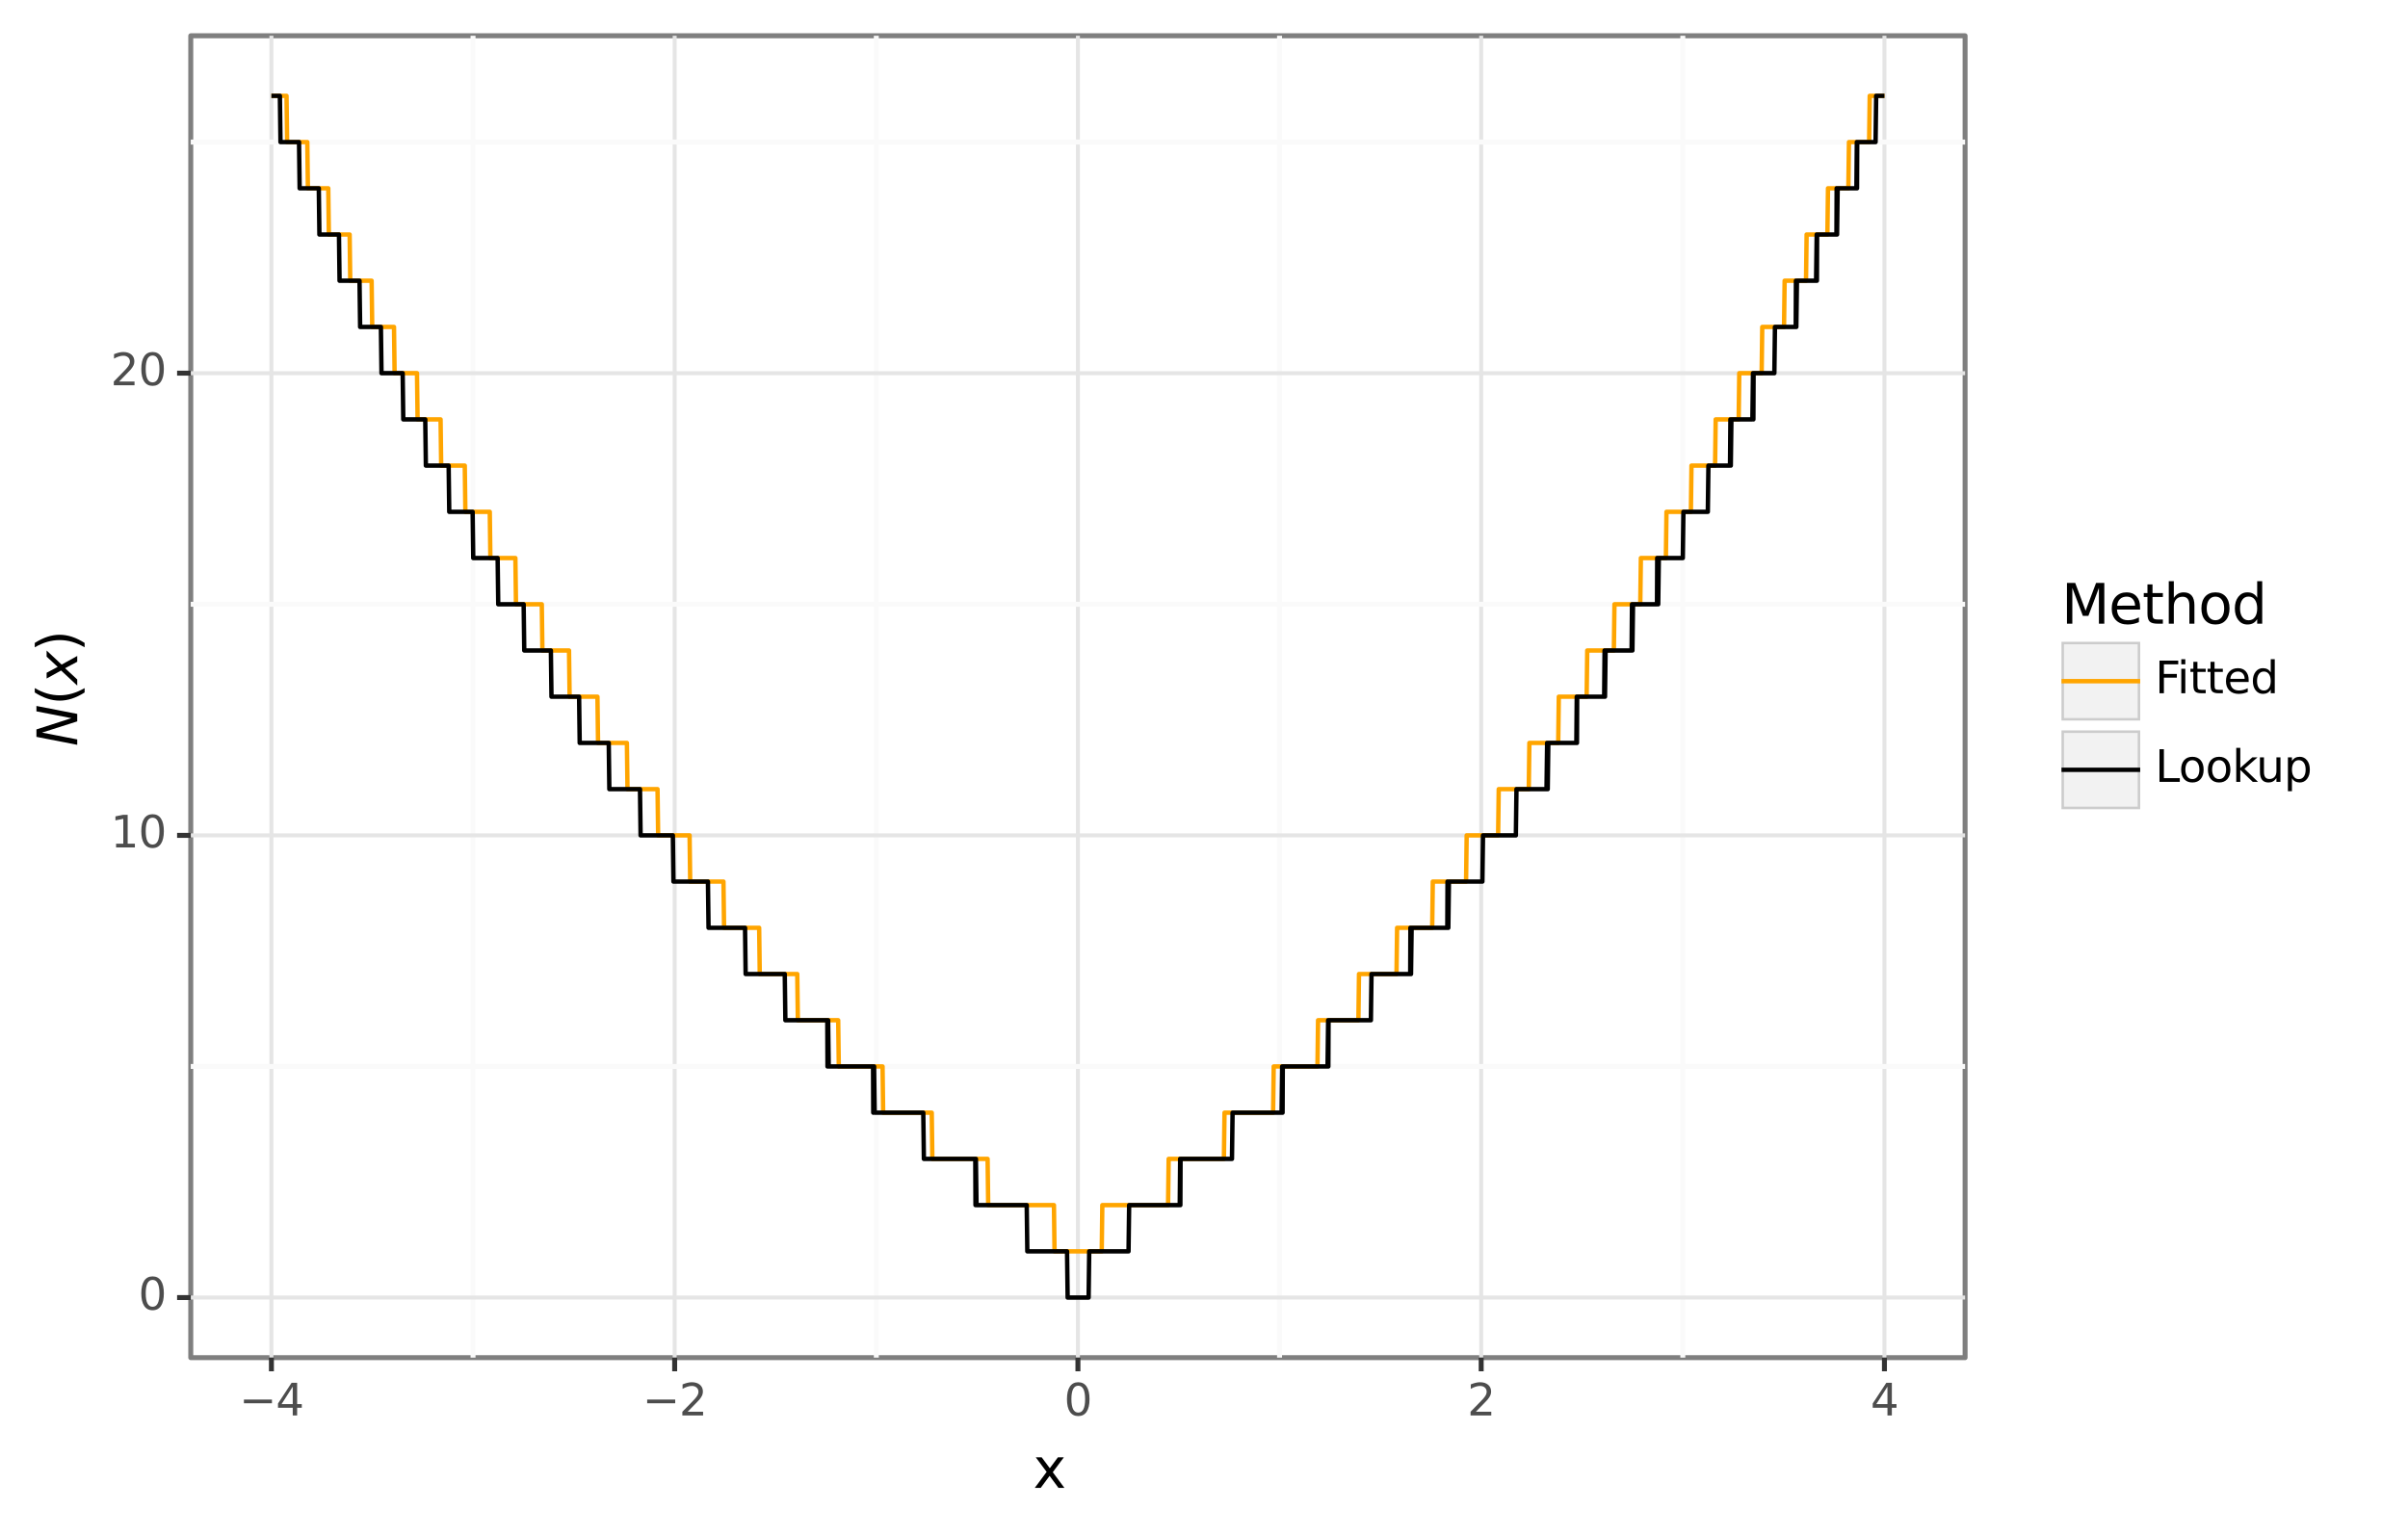 <?xml version="1.0" encoding="utf-8" standalone="no"?>
<!DOCTYPE svg PUBLIC "-//W3C//DTD SVG 1.1//EN"
  "http://www.w3.org/Graphics/SVG/1.1/DTD/svg11.dtd">
<svg xmlns:xlink="http://www.w3.org/1999/xlink" width="484.657pt" height="309.025pt" viewBox="0 0 484.657 309.025" xmlns="http://www.w3.org/2000/svg" version="1.1">
 <rect x="0" y="0" width="484.657" height="309.025" fill="#808080" stroke="none"/>
 <defs>
  <style type="text/css">*{stroke-linejoin: round; stroke-linecap: butt}</style>
 </defs>
 <g id="figure_1">
  <g id="patch_1">
   <path d="M 0 309.025 
L 484.657 309.025 
L 484.657 0 
L 0 0 
z
" style="fill: #ffffff; stroke: #ffffff; stroke-linejoin: miter"/>
  </g>
  <g id="axes_1">
   <g id="patch_2">
    <path d="M 38.394 273.312 
L 395.514 273.312 
L 395.514 7.2 
L 38.394 7.2 
z
" style="fill: #ffffff; stroke: #7f7f7f; stroke-linejoin: miter"/>
   </g>
   <g id="matplotlib.axis_1">
    <g id="xtick_1">
     <g id="line2d_1">
      <path d="M 54.627 273.312 
L 54.627 7.2 
" clip-path="url(#p89ac2f44d6)" style="fill: none; stroke: #e5e5e5; stroke-width: 0.8"/>
     </g>
     <g id="line2d_2">
      <path d="M 54.627 273.312 
" style="fill: none; stroke: #000000; stroke-width: 1.5"/>
      <defs>
       <path id="m3e5291d03f" d="M 0 0 
L 0 2.75 
" style="stroke: #333333"/>
      </defs>
      <g>
       <use xlink:href="#m3e5291d03f" x="54.627" y="273.312" style="stroke: #333333"/>
      </g>
     </g>
     <g id="text_1">
      <!-- −4 -->
      <g style="fill: #4d4d4d" transform="translate(48.14 284.949) scale(0.088 -0.088)">
       <defs>
        <path id="DejaVuSans-2212" d="M 678 2272 
L 4684 2272 
L 4684 1741 
L 678 1741 
L 678 2272 
z
" transform="scale(0.016)"/>
        <path id="DejaVuSans-34" d="M 2419 4116 
L 825 1625 
L 2419 1625 
L 2419 4116 
z
M 2253 4666 
L 3047 4666 
L 3047 1625 
L 3713 1625 
L 3713 1100 
L 3047 1100 
L 3047 0 
L 2419 0 
L 2419 1100 
L 313 1100 
L 313 1709 
L 2253 4666 
z
" transform="scale(0.016)"/>
       </defs>
       <use xlink:href="#DejaVuSans-2212"/>
       <use xlink:href="#DejaVuSans-34" x="83.789"/>
      </g>
     </g>
    </g>
    <g id="xtick_2">
     <g id="line2d_3">
      <path d="M 135.79 273.312 
L 135.79 7.2 
" clip-path="url(#p89ac2f44d6)" style="fill: none; stroke: #e5e5e5; stroke-width: 0.8"/>
     </g>
     <g id="line2d_4">
      <path d="M 135.79 273.312 
" style="fill: none; stroke: #000000; stroke-width: 1.5"/>
      <g>
       <use xlink:href="#m3e5291d03f" x="135.79" y="273.312" style="stroke: #333333"/>
      </g>
     </g>
     <g id="text_2">
      <!-- −2 -->
      <g style="fill: #4d4d4d" transform="translate(129.304 284.949) scale(0.088 -0.088)">
       <defs>
        <path id="DejaVuSans-32" d="M 1228 531 
L 3431 531 
L 3431 0 
L 469 0 
L 469 531 
Q 828 903 1448 1529 
Q 2069 2156 2228 2338 
Q 2531 2678 2651 2914 
Q 2772 3150 2772 3378 
Q 2772 3750 2511 3984 
Q 2250 4219 1831 4219 
Q 1534 4219 1204 4116 
Q 875 4013 500 3803 
L 500 4441 
Q 881 4594 1212 4672 
Q 1544 4750 1819 4750 
Q 2544 4750 2975 4387 
Q 3406 4025 3406 3419 
Q 3406 3131 3298 2873 
Q 3191 2616 2906 2266 
Q 2828 2175 2409 1742 
Q 1991 1309 1228 531 
z
" transform="scale(0.016)"/>
       </defs>
       <use xlink:href="#DejaVuSans-2212"/>
       <use xlink:href="#DejaVuSans-32" x="83.789"/>
      </g>
     </g>
    </g>
    <g id="xtick_3">
     <g id="line2d_5">
      <path d="M 216.954 273.312 
L 216.954 7.2 
" clip-path="url(#p89ac2f44d6)" style="fill: none; stroke: #e5e5e5; stroke-width: 0.8"/>
     </g>
     <g id="line2d_6">
      <path d="M 216.954 273.312 
" style="fill: none; stroke: #000000; stroke-width: 1.5"/>
      <g>
       <use xlink:href="#m3e5291d03f" x="216.954" y="273.312" style="stroke: #333333"/>
      </g>
     </g>
     <g id="text_3">
      <!-- 0 -->
      <g style="fill: #4d4d4d" transform="translate(214.154 284.949) scale(0.088 -0.088)">
       <defs>
        <path id="DejaVuSans-30" d="M 2034 4250 
Q 1547 4250 1301 3770 
Q 1056 3291 1056 2328 
Q 1056 1369 1301 889 
Q 1547 409 2034 409 
Q 2525 409 2770 889 
Q 3016 1369 3016 2328 
Q 3016 3291 2770 3770 
Q 2525 4250 2034 4250 
z
M 2034 4750 
Q 2819 4750 3233 4129 
Q 3647 3509 3647 2328 
Q 3647 1150 3233 529 
Q 2819 -91 2034 -91 
Q 1250 -91 836 529 
Q 422 1150 422 2328 
Q 422 3509 836 4129 
Q 1250 4750 2034 4750 
z
" transform="scale(0.016)"/>
       </defs>
       <use xlink:href="#DejaVuSans-30"/>
      </g>
     </g>
    </g>
    <g id="xtick_4">
     <g id="line2d_7">
      <path d="M 298.118 273.312 
L 298.118 7.2 
" clip-path="url(#p89ac2f44d6)" style="fill: none; stroke: #e5e5e5; stroke-width: 0.8"/>
     </g>
     <g id="line2d_8">
      <path d="M 298.118 273.312 
" style="fill: none; stroke: #000000; stroke-width: 1.5"/>
      <g>
       <use xlink:href="#m3e5291d03f" x="298.118" y="273.312" style="stroke: #333333"/>
      </g>
     </g>
     <g id="text_4">
      <!-- 2 -->
      <g style="fill: #4d4d4d" transform="translate(295.318 284.949) scale(0.088 -0.088)">
       <use xlink:href="#DejaVuSans-32"/>
      </g>
     </g>
    </g>
    <g id="xtick_5">
     <g id="line2d_9">
      <path d="M 379.281 273.312 
L 379.281 7.2 
" clip-path="url(#p89ac2f44d6)" style="fill: none; stroke: #e5e5e5; stroke-width: 0.8"/>
     </g>
     <g id="line2d_10">
      <path d="M 379.281 273.312 
" style="fill: none; stroke: #000000; stroke-width: 1.5"/>
      <g>
       <use xlink:href="#m3e5291d03f" x="379.281" y="273.312" style="stroke: #333333"/>
      </g>
     </g>
     <g id="text_5">
      <!-- 4 -->
      <g style="fill: #4d4d4d" transform="translate(376.482 284.949) scale(0.088 -0.088)">
       <use xlink:href="#DejaVuSans-34"/>
      </g>
     </g>
    </g>
    <g id="xtick_6">
     <g id="line2d_11">
      <path d="M 95.208 273.312 
L 95.208 7.2 
" clip-path="url(#p89ac2f44d6)" style="fill: none; stroke: #fafafa"/>
     </g>
    </g>
    <g id="xtick_7">
     <g id="line2d_12">
      <path d="M 176.372 273.312 
L 176.372 7.2 
" clip-path="url(#p89ac2f44d6)" style="fill: none; stroke: #fafafa"/>
     </g>
    </g>
    <g id="xtick_8">
     <g id="line2d_13">
      <path d="M 257.536 273.312 
L 257.536 7.2 
" clip-path="url(#p89ac2f44d6)" style="fill: none; stroke: #fafafa"/>
     </g>
    </g>
    <g id="xtick_9">
     <g id="line2d_14">
      <path d="M 338.699 273.312 
L 338.699 7.2 
" clip-path="url(#p89ac2f44d6)" style="fill: none; stroke: #fafafa"/>
     </g>
    </g>
    <g id="text_6">
     <!-- x -->
     <g transform="translate(207.939 299.537) scale(0.11 -0.11)">
      <defs>
       <path id="DejaVuSans-78" d="M 3513 3500 
L 2247 1797 
L 3578 0 
L 2900 0 
L 1881 1375 
L 863 0 
L 184 0 
L 1544 1831 
L 300 3500 
L 978 3500 
L 1906 2253 
L 2834 3500 
L 3513 3500 
z
" transform="scale(0.016)"/>
      </defs>
      <use xlink:href="#DejaVuSans-78"/>
     </g>
    </g>
   </g>
   <g id="matplotlib.axis_2">
    <g id="ytick_1">
     <g id="line2d_15">
      <path d="M 38.394 261.216 
L 395.514 261.216 
" clip-path="url(#p89ac2f44d6)" style="fill: none; stroke: #e5e5e5; stroke-width: 0.8"/>
     </g>
     <g id="line2d_16">
      <path d="M 38.394 261.216 
" style="fill: none; stroke: #000000; stroke-width: 1.5"/>
      <defs>
       <path id="me8bba93b6e" d="M 0 0 
L -2.75 0 
" style="stroke: #333333"/>
      </defs>
      <g>
       <use xlink:href="#me8bba93b6e" x="38.394" y="261.216" style="stroke: #333333"/>
      </g>
     </g>
     <g id="text_7">
      <!-- 0 -->
      <g style="fill: #4d4d4d" transform="translate(27.845 263.644) scale(0.088 -0.088)">
       <use xlink:href="#DejaVuSans-30"/>
      </g>
     </g>
    </g>
    <g id="ytick_2">
     <g id="line2d_17">
      <path d="M 38.394 168.17 
L 395.514 168.17 
" clip-path="url(#p89ac2f44d6)" style="fill: none; stroke: #e5e5e5; stroke-width: 0.8"/>
     </g>
     <g id="line2d_18">
      <path d="M 38.394 168.17 
" style="fill: none; stroke: #000000; stroke-width: 1.5"/>
      <g>
       <use xlink:href="#me8bba93b6e" x="38.394" y="168.17" style="stroke: #333333"/>
      </g>
     </g>
     <g id="text_8">
      <!-- 10 -->
      <g style="fill: #4d4d4d" transform="translate(22.246 170.598) scale(0.088 -0.088)">
       <defs>
        <path id="DejaVuSans-31" d="M 794 531 
L 1825 531 
L 1825 4091 
L 703 3866 
L 703 4441 
L 1819 4666 
L 2450 4666 
L 2450 531 
L 3481 531 
L 3481 0 
L 794 0 
L 794 531 
z
" transform="scale(0.016)"/>
       </defs>
       <use xlink:href="#DejaVuSans-31"/>
       <use xlink:href="#DejaVuSans-30" x="63.623"/>
      </g>
     </g>
    </g>
    <g id="ytick_3">
     <g id="line2d_19">
      <path d="M 38.394 75.124 
L 395.514 75.124 
" clip-path="url(#p89ac2f44d6)" style="fill: none; stroke: #e5e5e5; stroke-width: 0.8"/>
     </g>
     <g id="line2d_20">
      <path d="M 38.394 75.124 
" style="fill: none; stroke: #000000; stroke-width: 1.5"/>
      <g>
       <use xlink:href="#me8bba93b6e" x="38.394" y="75.124" style="stroke: #333333"/>
      </g>
     </g>
     <g id="text_9">
      <!-- 20 -->
      <g style="fill: #4d4d4d" transform="translate(22.246 77.552) scale(0.088 -0.088)">
       <use xlink:href="#DejaVuSans-32"/>
       <use xlink:href="#DejaVuSans-30" x="63.623"/>
      </g>
     </g>
    </g>
    <g id="ytick_4">
     <g id="line2d_21">
      <path d="M 38.394 214.693 
L 395.514 214.693 
" clip-path="url(#p89ac2f44d6)" style="fill: none; stroke: #fafafa"/>
     </g>
    </g>
    <g id="ytick_5">
     <g id="line2d_22">
      <path d="M 38.394 121.647 
L 395.514 121.647 
" clip-path="url(#p89ac2f44d6)" style="fill: none; stroke: #fafafa"/>
     </g>
    </g>
    <g id="ytick_6">
     <g id="line2d_23">
      <path d="M 38.394 28.601 
L 395.514 28.601 
" clip-path="url(#p89ac2f44d6)" style="fill: none; stroke: #fafafa"/>
     </g>
    </g>
    <g id="text_10">
     <!-- $N(x)$ -->
     <g transform="translate(15.558 150.243) rotate(-90) scale(0.11 -0.11)">
      <defs>
       <path id="DejaVuSans-Oblique-4e" d="M 1081 4666 
L 1931 4666 
L 3219 666 
L 4000 4666 
L 4616 4666 
L 3706 0 
L 2853 0 
L 1569 4025 
L 788 0 
L 172 0 
L 1081 4666 
z
" transform="scale(0.016)"/>
       <path id="DejaVuSans-28" d="M 1984 4856 
Q 1566 4138 1362 3434 
Q 1159 2731 1159 2009 
Q 1159 1288 1364 580 
Q 1569 -128 1984 -844 
L 1484 -844 
Q 1016 -109 783 600 
Q 550 1309 550 2009 
Q 550 2706 781 3412 
Q 1013 4119 1484 4856 
L 1984 4856 
z
" transform="scale(0.016)"/>
       <path id="DejaVuSans-Oblique-78" d="M 3841 3500 
L 2234 1784 
L 3219 0 
L 2559 0 
L 1819 1388 
L 531 0 
L -166 0 
L 1556 1844 
L 641 3500 
L 1300 3500 
L 1972 2234 
L 3144 3500 
L 3841 3500 
z
" transform="scale(0.016)"/>
       <path id="DejaVuSans-29" d="M 513 4856 
L 1013 4856 
Q 1481 4119 1714 3412 
Q 1947 2706 1947 2009 
Q 1947 1309 1714 600 
Q 1481 -109 1013 -844 
L 513 -844 
Q 928 -128 1133 580 
Q 1338 1288 1338 2009 
Q 1338 2731 1133 3434 
Q 928 4138 513 4856 
z
" transform="scale(0.016)"/>
      </defs>
      <use xlink:href="#DejaVuSans-Oblique-4e" transform="translate(0 0.125)"/>
      <use xlink:href="#DejaVuSans-28" transform="translate(74.805 0.125)"/>
      <use xlink:href="#DejaVuSans-Oblique-78" transform="translate(113.818 0.125)"/>
      <use xlink:href="#DejaVuSans-29" transform="translate(172.998 0.125)"/>
     </g>
    </g>
   </g>
   <g id="line2d_24">
    <path d="M 54.627 19.296 
L 57.67 19.296 
L 57.792 28.601 
L 61.85 28.601 
L 61.972 37.905 
L 66.071 37.905 
L 66.192 47.21 
L 70.372 47.21 
L 70.494 56.514 
L 74.796 56.514 
L 74.918 65.819 
L 79.3 65.819 
L 79.422 75.124 
L 83.927 75.124 
L 84.048 84.428 
L 88.675 84.428 
L 88.797 93.733 
L 93.545 93.733 
L 93.666 103.038 
L 98.577 103.038 
L 98.699 112.342 
L 103.731 112.342 
L 103.852 121.647 
L 109.047 121.647 
L 109.169 130.951 
L 114.525 130.951 
L 114.647 140.256 
L 120.247 140.256 
L 120.369 149.561 
L 126.172 149.561 
L 126.294 158.865 
L 132.341 158.865 
L 132.463 168.17 
L 138.793 168.17 
L 138.915 177.474 
L 145.611 177.474 
L 145.733 186.779 
L 152.794 186.779 
L 152.916 196.084 
L 160.464 196.084 
L 160.586 205.388 
L 168.702 205.388 
L 168.824 214.693 
L 177.63 214.693 
L 177.752 223.998 
L 187.532 223.998 
L 187.654 233.302 
L 198.773 233.302 
L 198.895 242.607 
L 212.125 242.607 
L 212.246 251.911 
L 221.743 251.911 
L 221.864 242.607 
L 235.094 242.607 
L 235.216 233.302 
L 246.335 233.302 
L 246.457 223.998 
L 256.237 223.998 
L 256.359 214.693 
L 265.165 214.693 
L 265.287 205.388 
L 273.403 205.388 
L 273.525 196.084 
L 281.073 196.084 
L 281.195 186.779 
L 288.256 186.779 
L 288.378 177.474 
L 295.074 177.474 
L 295.196 168.17 
L 301.526 168.17 
L 301.648 158.865 
L 307.695 158.865 
L 307.817 149.561 
L 313.62 149.561 
L 313.742 140.256 
L 319.342 140.256 
L 319.464 130.951 
L 324.82 130.951 
L 324.942 121.647 
L 330.137 121.647 
L 330.258 112.342 
L 335.291 112.342 
L 335.412 103.038 
L 340.323 103.038 
L 340.444 93.733 
L 345.192 93.733 
L 345.314 84.428 
L 349.941 84.428 
L 350.062 75.124 
L 354.567 75.124 
L 354.689 65.819 
L 359.071 65.819 
L 359.193 56.514 
L 363.495 56.514 
L 363.617 47.21 
L 367.797 47.21 
L 367.918 37.905 
L 372.017 37.905 
L 372.139 28.601 
L 376.197 28.601 
L 376.319 19.296 
L 379.281 19.296 
L 379.281 19.296 
" clip-path="url(#p89ac2f44d6)" style="fill: none; stroke: #ffa500; stroke-width: 0.886"/>
   </g>
   <g id="line2d_25">
    <path d="M 54.627 19.296 
L 56.331 19.296 
L 56.453 28.601 
L 60.186 28.601 
L 60.308 37.905 
L 64.163 37.905 
L 64.285 47.21 
L 68.222 47.21 
L 68.343 56.514 
L 72.361 56.514 
L 72.483 65.819 
L 76.663 65.819 
L 76.784 75.124 
L 81.045 75.124 
L 81.167 84.428 
L 85.591 84.428 
L 85.712 93.733 
L 90.298 93.733 
L 90.42 103.038 
L 95.127 103.038 
L 95.249 112.342 
L 100.159 112.342 
L 100.281 121.647 
L 105.395 121.647 
L 105.516 130.951 
L 110.873 130.951 
L 110.995 140.256 
L 116.555 140.256 
L 116.676 149.561 
L 122.52 149.561 
L 122.642 158.865 
L 128.81 158.865 
L 128.932 168.17 
L 135.425 168.17 
L 135.547 177.474 
L 142.486 177.474 
L 142.608 186.779 
L 149.953 186.779 
L 150.075 196.084 
L 157.948 196.084 
L 158.07 205.388 
L 166.511 205.388 
L 166.551 214.693 
L 166.592 205.388 
L 166.673 205.388 
L 166.795 214.693 
L 175.723 214.693 
L 175.763 223.998 
L 175.804 214.693 
L 175.926 214.693 
L 176.047 223.998 
L 185.828 223.998 
L 185.949 233.302 
L 196.298 233.302 
L 196.338 242.607 
L 196.379 233.302 
L 196.42 233.302 
L 196.541 242.607 
L 206.646 242.607 
L 206.768 251.911 
L 214.763 251.911 
L 214.884 261.216 
L 219.105 261.216 
L 219.227 251.911 
L 227.14 251.911 
L 227.262 242.607 
L 237.448 242.607 
L 237.529 233.302 
L 237.57 242.607 
L 237.61 233.302 
L 247.958 233.302 
L 248.08 223.998 
L 257.942 223.998 
L 258.063 214.693 
L 258.104 214.693 
L 258.144 223.998 
L 258.185 214.693 
L 267.194 214.693 
L 267.316 205.388 
L 267.357 214.693 
L 267.397 205.388 
L 275.919 205.388 
L 276.041 196.084 
L 283.833 196.084 
L 283.873 186.779 
L 283.914 196.084 
L 283.995 196.084 
L 284.117 186.779 
L 291.3 186.779 
L 291.34 177.474 
L 291.381 186.779 
L 291.503 186.779 
L 291.624 177.474 
L 298.361 177.474 
L 298.483 168.17 
L 305.098 168.17 
L 305.219 158.865 
L 311.266 158.865 
L 311.388 149.561 
L 311.51 158.865 
L 311.631 149.561 
L 317.272 149.561 
L 317.353 140.256 
L 317.394 149.561 
L 317.435 140.256 
L 322.872 140.256 
L 322.954 130.951 
L 323.035 140.256 
L 323.157 130.951 
L 328.392 130.951 
L 328.473 121.647 
L 328.554 130.951 
L 328.676 121.647 
L 333.505 121.647 
L 333.546 112.342 
L 333.586 121.647 
L 333.627 121.647 
L 333.667 112.342 
L 333.708 121.647 
L 333.748 121.647 
L 333.87 112.342 
L 338.699 112.342 
L 338.821 103.038 
L 343.732 103.038 
L 343.853 93.733 
L 348.196 93.733 
L 348.277 84.428 
L 348.358 93.733 
L 348.48 84.428 
L 352.7 84.428 
L 352.822 75.124 
L 352.862 75.124 
L 352.903 84.428 
L 352.944 75.124 
L 357.124 75.124 
L 357.245 65.819 
L 361.425 65.819 
L 361.466 56.514 
L 361.506 65.819 
L 361.547 65.819 
L 361.669 56.514 
L 365.524 56.514 
L 365.646 47.21 
L 365.686 56.514 
L 365.727 47.21 
L 369.623 47.21 
L 369.663 37.905 
L 369.704 47.21 
L 369.744 47.21 
L 369.866 37.905 
L 373.64 37.905 
L 373.722 28.601 
L 373.762 37.905 
L 373.803 28.601 
L 377.496 28.601 
L 377.617 19.296 
L 379.281 19.296 
L 379.281 19.296 
" clip-path="url(#p89ac2f44d6)" style="fill: none; stroke: #000000; stroke-width: 0.886"/>
   </g>
   <g id="patch_3">
    <path d="M 402.714 175.091 
L 477.457 175.091 
L 477.457 101.965 
L 402.714 101.965 
z
" style="fill: #ffffff"/>
   </g>
   <g id="text_11">
    <!-- Method -->
    <g transform="translate(414.914 125.559) scale(0.11 -0.11)">
     <defs>
      <path id="DejaVuSans-4d" d="M 628 4666 
L 1569 4666 
L 2759 1491 
L 3956 4666 
L 4897 4666 
L 4897 0 
L 4281 0 
L 4281 4097 
L 3078 897 
L 2444 897 
L 1241 4097 
L 1241 0 
L 628 0 
L 628 4666 
z
" transform="scale(0.016)"/>
      <path id="DejaVuSans-65" d="M 3597 1894 
L 3597 1613 
L 953 1613 
Q 991 1019 1311 708 
Q 1631 397 2203 397 
Q 2534 397 2845 478 
Q 3156 559 3463 722 
L 3463 178 
Q 3153 47 2828 -22 
Q 2503 -91 2169 -91 
Q 1331 -91 842 396 
Q 353 884 353 1716 
Q 353 2575 817 3079 
Q 1281 3584 2069 3584 
Q 2775 3584 3186 3129 
Q 3597 2675 3597 1894 
z
M 3022 2063 
Q 3016 2534 2758 2815 
Q 2500 3097 2075 3097 
Q 1594 3097 1305 2825 
Q 1016 2553 972 2059 
L 3022 2063 
z
" transform="scale(0.016)"/>
      <path id="DejaVuSans-74" d="M 1172 4494 
L 1172 3500 
L 2356 3500 
L 2356 3053 
L 1172 3053 
L 1172 1153 
Q 1172 725 1289 603 
Q 1406 481 1766 481 
L 2356 481 
L 2356 0 
L 1766 0 
Q 1100 0 847 248 
Q 594 497 594 1153 
L 594 3053 
L 172 3053 
L 172 3500 
L 594 3500 
L 594 4494 
L 1172 4494 
z
" transform="scale(0.016)"/>
      <path id="DejaVuSans-68" d="M 3513 2113 
L 3513 0 
L 2938 0 
L 2938 2094 
Q 2938 2591 2744 2837 
Q 2550 3084 2163 3084 
Q 1697 3084 1428 2787 
Q 1159 2491 1159 1978 
L 1159 0 
L 581 0 
L 581 4863 
L 1159 4863 
L 1159 2956 
Q 1366 3272 1645 3428 
Q 1925 3584 2291 3584 
Q 2894 3584 3203 3211 
Q 3513 2838 3513 2113 
z
" transform="scale(0.016)"/>
      <path id="DejaVuSans-6f" d="M 1959 3097 
Q 1497 3097 1228 2736 
Q 959 2375 959 1747 
Q 959 1119 1226 758 
Q 1494 397 1959 397 
Q 2419 397 2687 759 
Q 2956 1122 2956 1747 
Q 2956 2369 2687 2733 
Q 2419 3097 1959 3097 
z
M 1959 3584 
Q 2709 3584 3137 3096 
Q 3566 2609 3566 1747 
Q 3566 888 3137 398 
Q 2709 -91 1959 -91 
Q 1206 -91 779 398 
Q 353 888 353 1747 
Q 353 2609 779 3096 
Q 1206 3584 1959 3584 
z
" transform="scale(0.016)"/>
      <path id="DejaVuSans-64" d="M 2906 2969 
L 2906 4863 
L 3481 4863 
L 3481 0 
L 2906 0 
L 2906 525 
Q 2725 213 2448 61 
Q 2172 -91 1784 -91 
Q 1150 -91 751 415 
Q 353 922 353 1747 
Q 353 2572 751 3078 
Q 1150 3584 1784 3584 
Q 2172 3584 2448 3432 
Q 2725 3281 2906 2969 
z
M 947 1747 
Q 947 1113 1208 752 
Q 1469 391 1925 391 
Q 2381 391 2643 752 
Q 2906 1113 2906 1747 
Q 2906 2381 2643 2742 
Q 2381 3103 1925 3103 
Q 1469 3103 1208 2742 
Q 947 2381 947 1747 
z
" transform="scale(0.016)"/>
     </defs>
     <use xlink:href="#DejaVuSans-4d"/>
     <use xlink:href="#DejaVuSans-65" x="86.279"/>
     <use xlink:href="#DejaVuSans-74" x="147.803"/>
     <use xlink:href="#DejaVuSans-68" x="187.012"/>
     <use xlink:href="#DejaVuSans-6f" x="250.391"/>
     <use xlink:href="#DejaVuSans-64" x="311.572"/>
    </g>
   </g>
   <g id="patch_4">
    <path d="M 414.914 145.051 
L 430.754 145.051 
L 430.754 129.211 
L 414.914 129.211 
z
" clip-path="url(#p92960ae9ff)" style="fill: #f2f2f2; stroke: #cccccc; stroke-linejoin: miter"/>
   </g>
   <g id="line2d_26">
    <path d="M 414.914 137.131 
L 430.754 137.131 
" clip-path="url(#p92960ae9ff)" style="fill: none; stroke: #ffa500; stroke-width: 0.886"/>
   </g>
   <g id="text_12">
    <!-- Fitted -->
    <g transform="translate(433.754 139.559) scale(0.088 -0.088)">
     <defs>
      <path id="DejaVuSans-46" d="M 628 4666 
L 3309 4666 
L 3309 4134 
L 1259 4134 
L 1259 2759 
L 3109 2759 
L 3109 2228 
L 1259 2228 
L 1259 0 
L 628 0 
L 628 4666 
z
" transform="scale(0.016)"/>
      <path id="DejaVuSans-69" d="M 603 3500 
L 1178 3500 
L 1178 0 
L 603 0 
L 603 3500 
z
M 603 4863 
L 1178 4863 
L 1178 4134 
L 603 4134 
L 603 4863 
z
" transform="scale(0.016)"/>
     </defs>
     <use xlink:href="#DejaVuSans-46"/>
     <use xlink:href="#DejaVuSans-69" x="50.27"/>
     <use xlink:href="#DejaVuSans-74" x="78.053"/>
     <use xlink:href="#DejaVuSans-74" x="117.262"/>
     <use xlink:href="#DejaVuSans-65" x="156.471"/>
     <use xlink:href="#DejaVuSans-64" x="217.994"/>
    </g>
   </g>
   <g id="patch_5">
    <path d="M 414.914 162.891 
L 430.754 162.891 
L 430.754 147.051 
L 414.914 147.051 
z
" clip-path="url(#p7d39c4b79a)" style="fill: #f2f2f2; stroke: #cccccc; stroke-linejoin: miter"/>
   </g>
   <g id="line2d_27">
    <path d="M 414.914 154.971 
L 430.754 154.971 
" clip-path="url(#p7d39c4b79a)" style="fill: none; stroke: #000000; stroke-width: 0.886"/>
   </g>
   <g id="text_13">
    <!-- Lookup -->
    <g transform="translate(433.754 157.399) scale(0.088 -0.088)">
     <defs>
      <path id="DejaVuSans-4c" d="M 628 4666 
L 1259 4666 
L 1259 531 
L 3531 531 
L 3531 0 
L 628 0 
L 628 4666 
z
" transform="scale(0.016)"/>
      <path id="DejaVuSans-6b" d="M 581 4863 
L 1159 4863 
L 1159 1991 
L 2875 3500 
L 3609 3500 
L 1753 1863 
L 3688 0 
L 2938 0 
L 1159 1709 
L 1159 0 
L 581 0 
L 581 4863 
z
" transform="scale(0.016)"/>
      <path id="DejaVuSans-75" d="M 544 1381 
L 544 3500 
L 1119 3500 
L 1119 1403 
Q 1119 906 1312 657 
Q 1506 409 1894 409 
Q 2359 409 2629 706 
Q 2900 1003 2900 1516 
L 2900 3500 
L 3475 3500 
L 3475 0 
L 2900 0 
L 2900 538 
Q 2691 219 2414 64 
Q 2138 -91 1772 -91 
Q 1169 -91 856 284 
Q 544 659 544 1381 
z
M 1991 3584 
L 1991 3584 
z
" transform="scale(0.016)"/>
      <path id="DejaVuSans-70" d="M 1159 525 
L 1159 -1331 
L 581 -1331 
L 581 3500 
L 1159 3500 
L 1159 2969 
Q 1341 3281 1617 3432 
Q 1894 3584 2278 3584 
Q 2916 3584 3314 3078 
Q 3713 2572 3713 1747 
Q 3713 922 3314 415 
Q 2916 -91 2278 -91 
Q 1894 -91 1617 61 
Q 1341 213 1159 525 
z
M 3116 1747 
Q 3116 2381 2855 2742 
Q 2594 3103 2138 3103 
Q 1681 3103 1420 2742 
Q 1159 2381 1159 1747 
Q 1159 1113 1420 752 
Q 1681 391 2138 391 
Q 2594 391 2855 752 
Q 3116 1113 3116 1747 
z
" transform="scale(0.016)"/>
     </defs>
     <use xlink:href="#DejaVuSans-4c"/>
     <use xlink:href="#DejaVuSans-6f" x="53.963"/>
     <use xlink:href="#DejaVuSans-6f" x="115.145"/>
     <use xlink:href="#DejaVuSans-6b" x="176.326"/>
     <use xlink:href="#DejaVuSans-75" x="231.111"/>
     <use xlink:href="#DejaVuSans-70" x="294.49"/>
    </g>
   </g>
  </g>
 </g>
 <defs>
  <clipPath id="p89ac2f44d6">
   <rect x="38.394" y="7.2" width="357.12" height="266.112"/>
  </clipPath>
  <clipPath id="p92960ae9ff">
   <path d="M 414.914 145.051 
L 414.914 129.211 
L 430.754 129.211 
L 430.754 145.051 
"/>
  </clipPath>
  <clipPath id="p7d39c4b79a">
   <path d="M 414.914 162.891 
L 414.914 147.051 
L 430.754 147.051 
L 430.754 162.891 
"/>
  </clipPath>
 </defs>
</svg>
